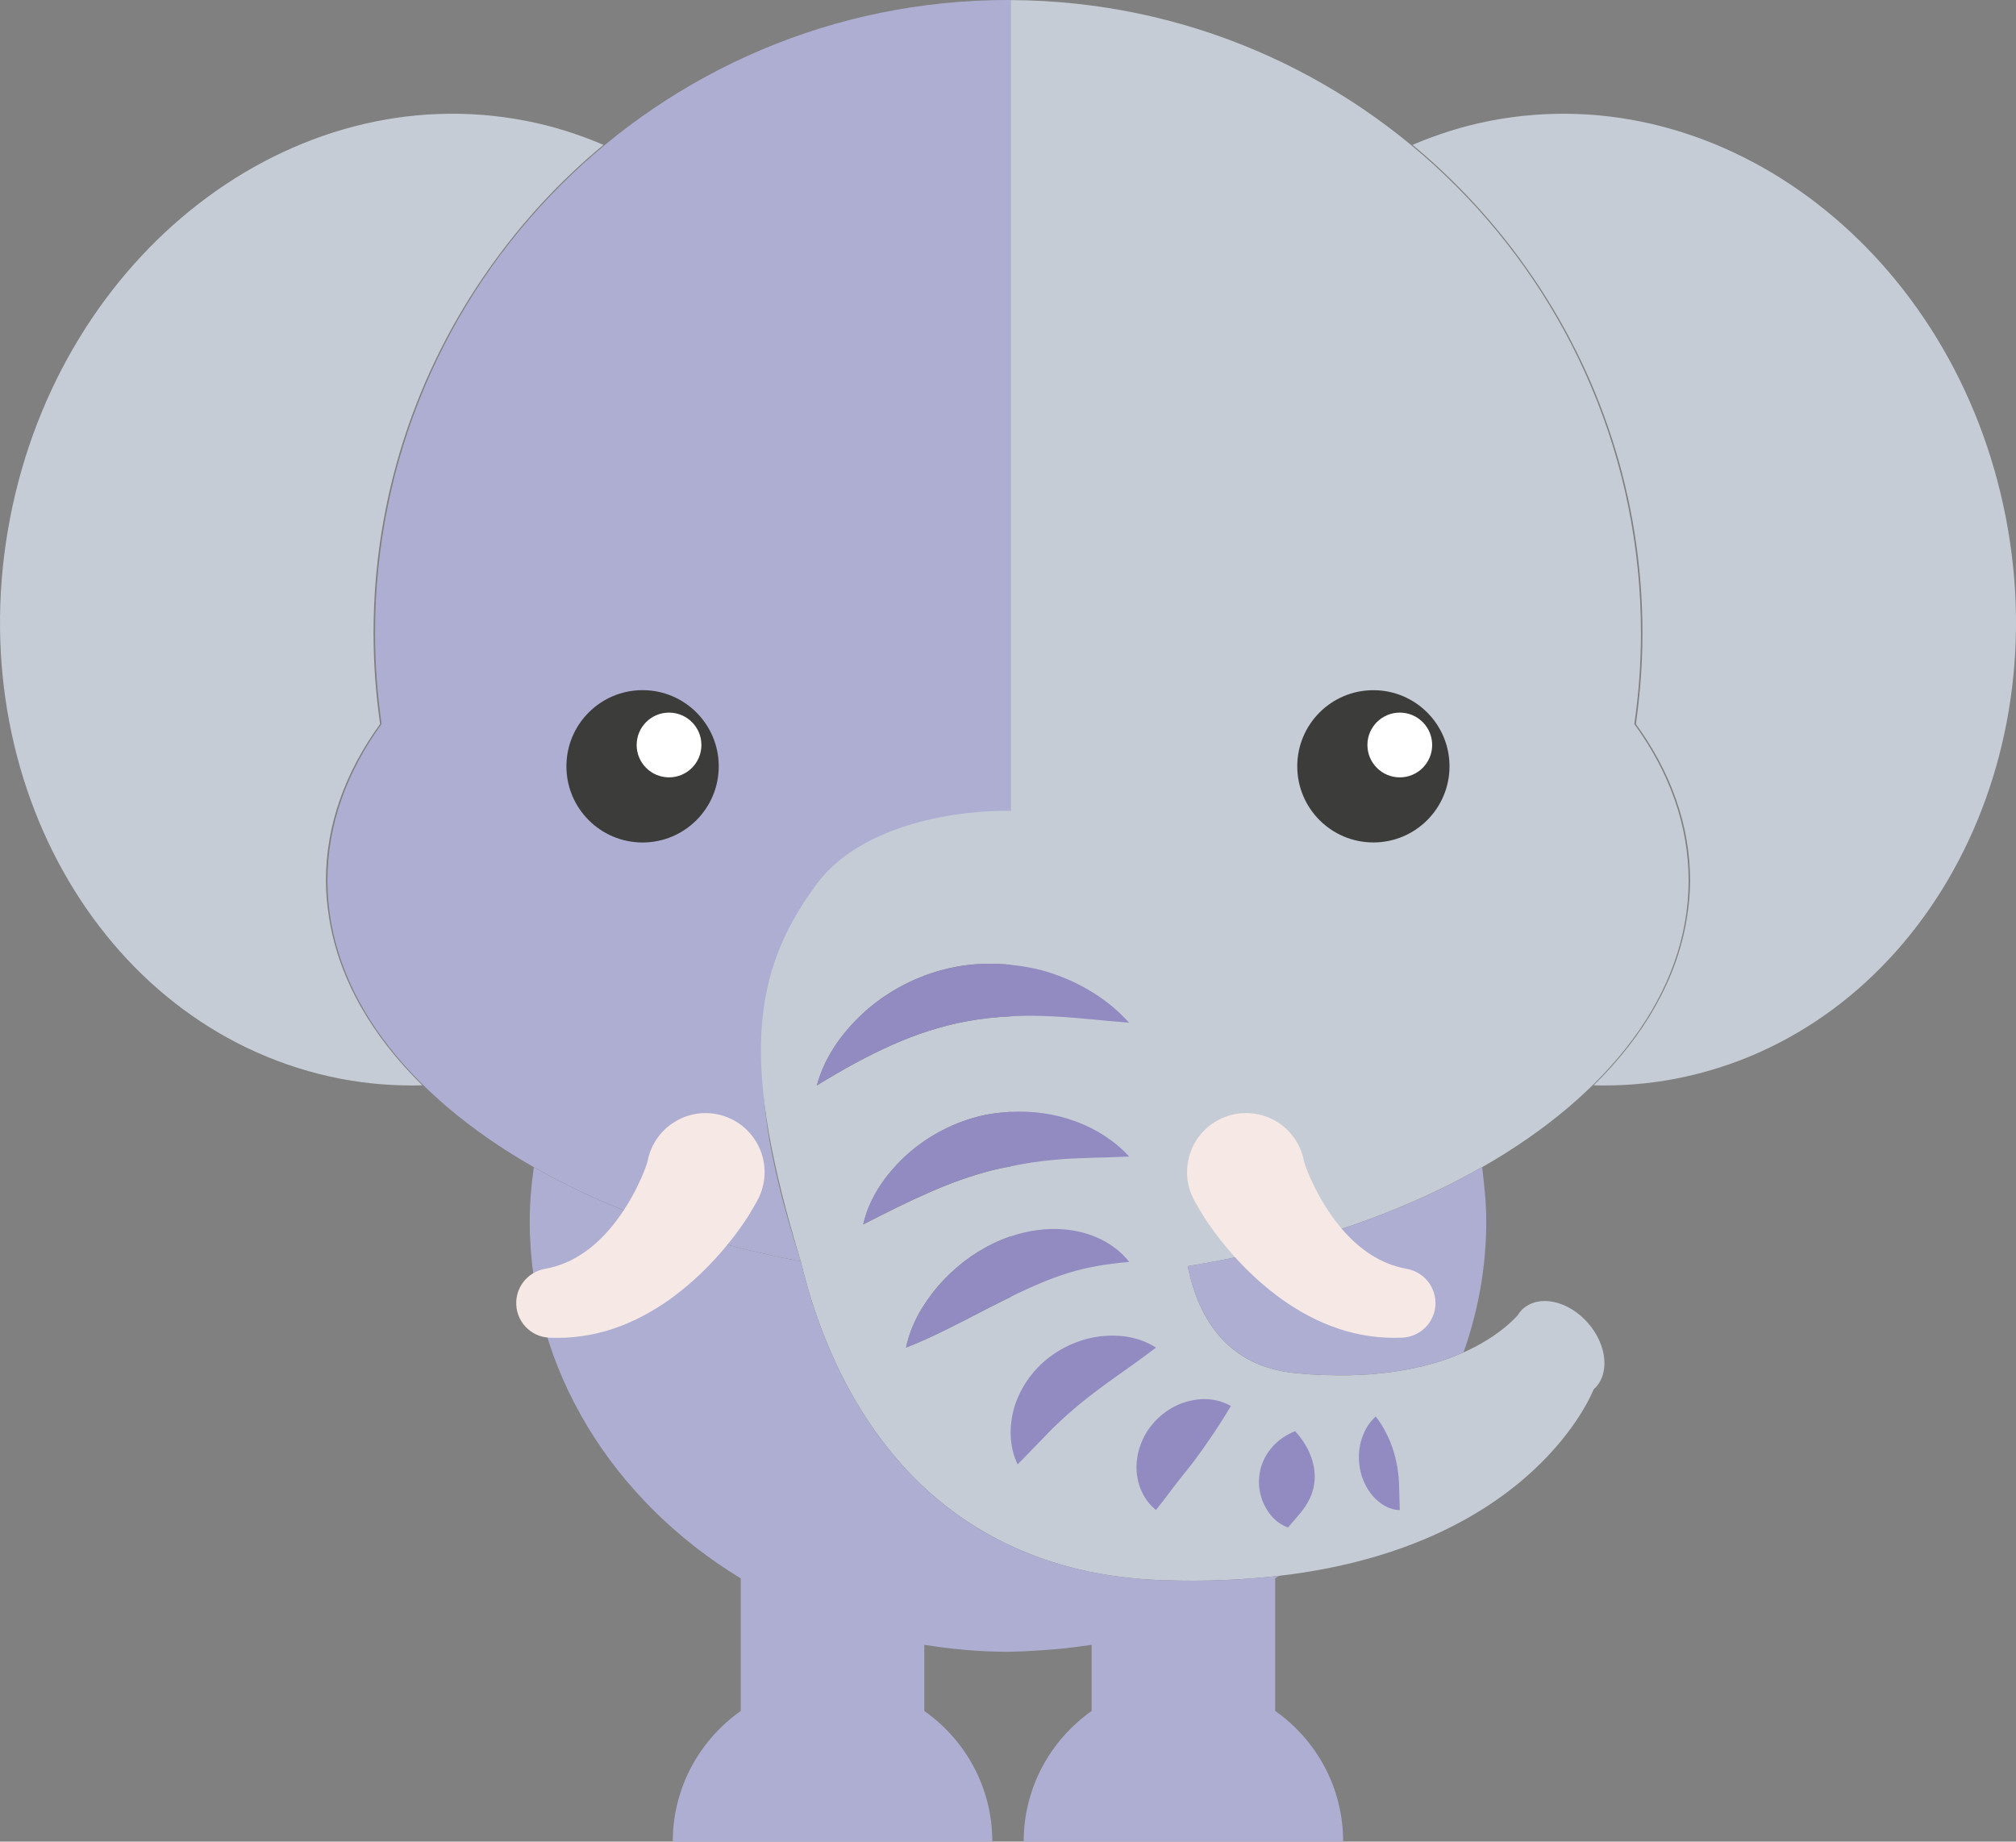 <?xml version="1.0" encoding="utf-8"?>
<!-- Generator: Adobe Illustrator 16.0.0, SVG Export Plug-In . SVG Version: 6.00 Build 0)  -->
<!DOCTYPE svg PUBLIC "-//W3C//DTD SVG 1.1//EN" "http://www.w3.org/Graphics/SVG/1.1/DTD/svg11.dtd">
<svg version="1.1" id="Layer_1" xmlns="http://www.w3.org/2000/svg" xmlns:xlink="http://www.w3.org/1999/xlink" x="0px" y="0px"
	 width="50px" height="45.67px" viewBox="0 0 50 45.67" enable-background="new 0 0 50 45.67" xml:space="preserve">
<rect x="0" y="0" width="50" height="45.67" fill="#808080" stroke="none"/>
<g>
	<g>
		<g>
			<path fill="#AEAED3" d="M20.648,22.148c1.124-1.514,3.192-1.715,4.417-1.687V0.001C25.043,0.001,25.021,0,24.999,0
				C16.33,0,9.302,7.027,9.302,15.698c0,0.767,0.057,1.518,0.162,2.256c-0.864,1.192-1.343,2.503-1.343,3.883
				c0,2.789,1.962,5.307,5.119,7.108v-0.001c1.142,0.651,2.44,1.209,3.858,1.652c0.032,0.01,0.065,0.021,0.097,0.03
				c0.531,0.163,1.079,0.31,1.641,0.439c0.063,0.015,0.125,0.028,0.188,0.042c0.275,0.063,0.555,0.12,0.837,0.174
				C18.154,26.01,18.986,24.387,20.648,22.148z"/>
		</g>
	</g>
	<g>
		<g>
			<path fill="#C6CCD6" d="M37.78,32.45c-0.057,0.049-0.103,0.109-0.142,0.172c-0.227,0.248-0.749,0.712-1.684,1.056
				c-0.009,0.003-0.018,0.006-0.026,0.009c-0.109,0.04-0.225,0.077-0.344,0.113c-0.029,0.008-0.058,0.016-0.087,0.024
				c-0.104,0.029-0.211,0.057-0.325,0.082c-0.044,0.011-0.088,0.021-0.134,0.03c-0.104,0.021-0.21,0.04-0.32,0.058
				c-0.058,0.01-0.115,0.019-0.174,0.027c-0.105,0.015-0.216,0.027-0.329,0.038c-0.068,0.008-0.135,0.015-0.205,0.021
				c-0.114,0.009-0.234,0.013-0.354,0.018c-0.074,0.003-0.146,0.008-0.223,0.009c-0.132,0.002-0.271-0.001-0.411-0.004
				c-0.071-0.002-0.138-0.001-0.21-0.003c-0.216-0.009-0.438-0.023-0.671-0.046c-1.673-0.161-2.408-1.311-2.685-2.654
				c0.315-0.051,0.625-0.108,0.933-0.169c0.06-0.012,0.12-0.023,0.179-0.036c2.343-0.48,4.447-1.26,6.19-2.255
				c0.001,0.001,0.001,0.003,0.001,0.005c3.157-1.801,5.121-4.318,5.121-7.107c0-1.379-0.48-2.691-1.346-3.883
				c0.107-0.739,0.164-1.49,0.164-2.256c0-8.647-6.993-15.661-15.632-15.697V20.11c-1.225-0.028-3.683,0.295-4.807,1.808
				c-1.662,2.239-1.875,4.506-0.397,9.364c0.627,2.626,2.117,5.614,5.205,7.051c1.058,0.494,2.304,0.806,3.771,0.854
				c0.267,0.01,0.527,0.014,0.78,0.013c0.223,0,0.439-0.006,0.653-0.014c0.028-0.002,0.058-0.001,0.086-0.002
				c0.48-0.02,0.936-0.056,1.369-0.106l0,0.001c6.333-0.737,7.798-4.624,7.798-4.624c0.406-0.354,0.346-1.088-0.136-1.641
				C38.907,32.259,38.188,32.098,37.78,32.45z M25.066,32.162c-0.364,0.178-0.733,0.369-1.121,0.57
				c-0.452,0.23-0.917,0.468-1.474,0.687c0.125-0.592,0.427-1.089,0.795-1.526c0.375-0.432,0.837-0.8,1.374-1.058
				c0.137-0.066,0.279-0.124,0.426-0.174V32.162z M25.066,28.926c-0.161,0.031-0.321,0.061-0.479,0.102
				c-0.512,0.132-1.016,0.313-1.535,0.542c-0.521,0.227-1.048,0.49-1.643,0.796c0.151-0.666,0.55-1.229,1.039-1.69
				c0.497-0.458,1.116-0.804,1.79-0.98c0.271-0.072,0.549-0.107,0.828-0.122V28.926z M25.066,25.204
				c-0.379,0.019-0.75,0.059-1.112,0.127c-0.618,0.118-1.221,0.312-1.827,0.582c-0.609,0.271-1.215,0.603-1.868,1.006
				c0.203-0.754,0.687-1.4,1.284-1.913c0.603-0.511,1.354-0.875,2.152-1.027c0.454-0.088,0.917-0.098,1.372-0.053V25.204z"/>
		</g>
	</g>
	<g>
		<g>
			<path fill="none" d="M35.038,33.937c-0.104,0.021-0.211,0.04-0.32,0.058C34.828,33.977,34.934,33.958,35.038,33.937z"/>
		</g>
	</g>
	<g>
		<g>
			<path fill="none" d="M35.497,33.824c-0.104,0.029-0.212,0.057-0.325,0.082C35.286,33.881,35.393,33.854,35.497,33.824z"/>
		</g>
	</g>
	<g>
		<g>
			<path fill="none" d="M35.929,33.687c-0.109,0.04-0.225,0.077-0.344,0.113C35.704,33.764,35.819,33.727,35.929,33.687z"/>
		</g>
	</g>
	<g>
		<g>
			<path fill="none" d="M30.389,31.23c0.06-0.012,0.12-0.023,0.179-0.036C30.509,31.207,30.449,31.219,30.389,31.23z"/>
		</g>
	</g>
	<g>
		<g>
			<path fill="none" d="M32.812,34.1c-0.216-0.009-0.438-0.023-0.671-0.046C32.374,34.076,32.596,34.091,32.812,34.1z"/>
		</g>
	</g>
	<g>
		<g>
			<path fill="none" d="M34.01,34.08c-0.114,0.009-0.234,0.013-0.354,0.018C33.776,34.093,33.896,34.089,34.01,34.08z"/>
		</g>
	</g>
	<g>
		<g>
			<path fill="none" d="M34.543,34.021c-0.105,0.015-0.216,0.027-0.329,0.038C34.327,34.049,34.438,34.036,34.543,34.021z"/>
		</g>
	</g>
	<g>
		<g>
			<path fill="none" d="M33.433,34.106c-0.131,0.002-0.271-0.001-0.411-0.004C33.162,34.105,33.301,34.108,33.433,34.106z"/>
		</g>
	</g>
	<g>
		<g>
			<path fill="none" d="M30.27,39.187c0.028-0.002,0.058-0.001,0.086-0.002C30.328,39.186,30.298,39.185,30.27,39.187z"/>
		</g>
	</g>
	<g>
		<g>
			<path fill="none" d="M29.617,39.2c-0.253,0.001-0.514-0.003-0.78-0.013C29.103,39.197,29.364,39.201,29.617,39.2z"/>
		</g>
	</g>
	<g>
		<g>
			<path fill="#C6CCD6" d="M30.356,39.185c0.48-0.02,0.935-0.056,1.368-0.105l0-0.001C31.292,39.129,30.836,39.165,30.356,39.185z"
				/>
		</g>
	</g>
	<g>
		<g>
			<path fill="#C6CCD6" d="M30.27,39.187c-0.213,0.008-0.43,0.014-0.653,0.014C29.84,39.2,30.056,39.194,30.27,39.187z"/>
		</g>
	</g>
	<g>
		<g>
			<path fill="#C6CCD6" d="M35.584,33.8c-0.029,0.008-0.058,0.016-0.087,0.024C35.526,33.815,35.555,33.808,35.584,33.8z"/>
		</g>
	</g>
	<g>
		<g>
			<path fill="#C6CCD6" d="M35.172,33.906c-0.044,0.011-0.088,0.021-0.134,0.03C35.084,33.927,35.128,33.917,35.172,33.906z"/>
		</g>
	</g>
	<g>
		<g>
			<path fill="#C6CCD6" d="M33.656,34.098c-0.074,0.003-0.146,0.008-0.223,0.009C33.51,34.105,33.583,34.101,33.656,34.098z"/>
		</g>
	</g>
	<g>
		<g>
			<path fill="#C6CCD6" d="M34.215,34.06c-0.068,0.008-0.135,0.015-0.205,0.021C34.08,34.074,34.146,34.067,34.215,34.06z"/>
		</g>
	</g>
	<g>
		<g>
			<path fill="#C6CCD6" d="M29.456,31.399c0.315-0.051,0.625-0.108,0.933-0.169C30.081,31.291,29.771,31.349,29.456,31.399z"/>
		</g>
	</g>
	<g>
		<g>
			<path fill="#C6CCD6" d="M35.955,33.678c-0.009,0.003-0.018,0.006-0.026,0.009C35.937,33.684,35.946,33.681,35.955,33.678z"/>
		</g>
	</g>
	<g>
		<g>
			<path fill="#C6CCD6" d="M33.022,34.103c-0.071-0.002-0.138-0.001-0.21-0.003C32.884,34.102,32.952,34.101,33.022,34.103z"/>
		</g>
	</g>
	<g>
		<g>
			<path fill="#C6CCD6" d="M30.568,31.194c2.343-0.48,4.449-1.255,6.191-2.25c0-0.002,0-0.004-0.001-0.005
				C35.015,29.935,32.911,30.714,30.568,31.194z"/>
		</g>
	</g>
	<g>
		<g>
			<path fill="#C6CCD6" d="M34.718,33.994c-0.058,0.01-0.115,0.019-0.174,0.027C34.603,34.013,34.66,34.004,34.718,33.994z"/>
		</g>
	</g>
	<g>
		<g>
			<path fill="#918BC1" d="M17.195,30.627c-0.032-0.01-0.065-0.021-0.097-0.03C17.13,30.606,17.163,30.617,17.195,30.627z"/>
		</g>
	</g>
	<g>
		<g>
			<path fill="#918BC1" d="M19.024,31.108c-0.063-0.014-0.125-0.027-0.188-0.042C18.899,31.081,18.961,31.095,19.024,31.108z"/>
		</g>
	</g>
	<g>
		<g>
			<path fill="#918BC1" d="M13.24,28.945c1.141,0.652,2.44,1.209,3.858,1.651C15.68,30.153,14.382,29.596,13.24,28.945L13.24,28.945
				z"/>
		</g>
	</g>
	<g>
		<g>
			<path fill="#918BC1" d="M18.836,31.066c-0.562-0.13-1.11-0.276-1.641-0.439C17.727,30.789,18.274,30.937,18.836,31.066z"/>
		</g>
	</g>
	<g>
		<g>
			<path fill="#918BC1" d="M19.861,31.282c-0.282-0.054-0.562-0.111-0.837-0.174C19.3,31.171,19.579,31.229,19.861,31.282z"/>
		</g>
	</g>
	<g>
		<g>
			<g>
				<path fill="#C6CCD6" d="M0.25,12.849c-1.266,6.561,2.404,12.786,8.197,13.903c0.68,0.131,1.358,0.18,2.029,0.164
					c-1.253-1.229-2.067-2.631-2.31-4.131c-0.051-0.312-0.083-0.627-0.083-0.947c0-1.379,0.479-2.691,1.344-3.883
					c-0.106-0.739-0.163-1.49-0.163-2.256c0-3.371,1.064-6.488,2.873-9.046c0.806-1.141,1.755-2.172,2.83-3.06
					c-0.614-0.263-1.26-0.469-1.937-0.599C7.237,1.875,1.516,6.288,0.25,12.849z"/>
			</g>
		</g>
		<g>
			<g>
				<path fill="#C6CCD6" d="M49.75,12.849c-1.266-6.561-6.988-10.973-12.78-9.855c-0.677,0.13-1.322,0.336-1.937,0.599
					c1.073,0.888,2.024,1.918,2.83,3.06c1.808,2.558,2.873,5.676,2.873,9.046c0,0.767-0.058,1.518-0.163,2.256
					c0.864,1.192,1.344,2.503,1.344,3.883c0,0.32-0.032,0.636-0.083,0.947c-0.244,1.5-1.058,2.902-2.31,4.131
					c0.671,0.016,1.349-0.033,2.029-0.164C47.346,25.635,51.017,19.41,49.75,12.849z"/>
			</g>
		</g>
	</g>
	<g>
		<g>
			<path fill="#918BC1" d="M26.069,24.131c-0.321-0.106-0.66-0.169-1.003-0.205c-0.454-0.045-0.918-0.035-1.372,0.053
				c-0.797,0.152-1.549,0.517-2.152,1.027c-0.597,0.513-1.081,1.159-1.284,1.913c0.653-0.403,1.259-0.735,1.868-1.006
				c0.606-0.271,1.209-0.464,1.827-0.582c0.363-0.068,0.733-0.108,1.112-0.127c0.264-0.014,0.531-0.018,0.806-0.008
				c0.669,0.018,1.362,0.105,2.134,0.167C27.488,24.788,26.816,24.379,26.069,24.131z"/>
		</g>
	</g>
	<g>
		<g>
			<path fill="#918BC1" d="M25.066,27.572c-0.279,0.015-0.556,0.05-0.828,0.122c-0.673,0.177-1.293,0.522-1.79,0.98
				c-0.489,0.461-0.888,1.024-1.039,1.69c0.595-0.306,1.122-0.569,1.643-0.796c0.519-0.229,1.022-0.41,1.535-0.542
				c0.157-0.041,0.318-0.07,0.479-0.102c0.36-0.074,0.727-0.133,1.114-0.164c0.562-0.052,1.151-0.047,1.826-0.078
				C27.28,27.893,26.17,27.513,25.066,27.572z"/>
		</g>
	</g>
	<g>
		<g>
			<path fill="#918BC1" d="M26.417,30.49c-0.462-0.044-0.925,0.026-1.351,0.171c-0.147,0.05-0.29,0.107-0.426,0.174
				c-0.537,0.258-0.999,0.626-1.374,1.058c-0.368,0.438-0.67,0.935-0.795,1.526c0.557-0.219,1.022-0.456,1.474-0.687
				c0.388-0.201,0.757-0.393,1.121-0.57c0.055-0.028,0.113-0.059,0.169-0.085c0.418-0.197,0.824-0.374,1.262-0.509
				c0.438-0.136,0.909-0.222,1.509-0.273C27.636,30.816,27.034,30.546,26.417,30.49z"/>
		</g>
	</g>
	<g>
		<g>
			<path fill="#918BC1" d="M27.295,33.139c-0.468,0.057-0.934,0.248-1.32,0.558c-0.387,0.311-0.682,0.743-0.821,1.209
				c-0.131,0.469-0.128,0.961,0.084,1.412l0.867-0.893c0.254-0.249,0.489-0.453,0.735-0.656c0.25-0.2,0.513-0.398,0.812-0.61
				c0.302-0.215,0.626-0.44,1.018-0.739C28.247,33.148,27.764,33.089,27.295,33.139z"/>
		</g>
	</g>
	<g>
		<g>
			<path fill="#918BC1" d="M29.443,34.756c-0.348,0.097-0.675,0.315-0.909,0.622c-0.235,0.307-0.363,0.701-0.346,1.078
				c0.022,0.376,0.166,0.73,0.481,0.991c0.256-0.318,0.422-0.553,0.573-0.744s0.273-0.336,0.389-0.493
				c0.119-0.157,0.239-0.328,0.384-0.539c0.146-0.215,0.307-0.456,0.513-0.803C30.169,34.665,29.792,34.662,29.443,34.756z"/>
		</g>
	</g>
	<g>
		<g>
			<path fill="#918BC1" d="M32.122,35.49c-0.325,0.133-0.51,0.31-0.652,0.5c-0.136,0.189-0.214,0.396-0.238,0.614
				c-0.025,0.217,0.005,0.446,0.105,0.677c0.105,0.223,0.273,0.475,0.607,0.6c0.226-0.265,0.373-0.419,0.475-0.597
				c0.103-0.174,0.162-0.347,0.181-0.529c0.02-0.183,0-0.374-0.066-0.58C32.462,35.967,32.353,35.75,32.122,35.49z"/>
		</g>
	</g>
	<g>
		<g>
			<path fill="#918BC1" d="M34.698,36.79c-0.008-0.184-0.028-0.353-0.065-0.528c-0.036-0.173-0.088-0.35-0.165-0.536
				c-0.082-0.187-0.177-0.378-0.348-0.598c-0.21,0.188-0.308,0.41-0.371,0.634c-0.056,0.224-0.062,0.457-0.015,0.687
				c0.046,0.229,0.148,0.454,0.31,0.646c0.164,0.186,0.389,0.345,0.673,0.355L34.698,36.79z"/>
		</g>
	</g>
	<g>
		<g>
			<g>
				<g>
					<circle fill="#3C3C3B" cx="15.937" cy="19.004" r="1.889"/>
				</g>
			</g>
		</g>
		<g>
			<g>
				<g>
					<circle fill="#3C3C3B" cx="34.062" cy="19.004" r="1.888"/>
				</g>
			</g>
		</g>
		<g>
			<g>
				<circle fill="#FFFFFF" cx="16.593" cy="18.475" r="0.803"/>
			</g>
		</g>
		<g>
			<g>
				<circle fill="#FFFFFF" cx="34.717" cy="18.475" r="0.803"/>
			</g>
		</g>
	</g>
	<g>
		<g>
			<path fill="#AEAED3" d="M36.803,29.33c-0.015-0.128-0.025-0.258-0.044-0.386c-1.742,0.995-3.848,1.77-6.191,2.25
				c-0.059,0.013-0.119,0.024-0.179,0.036c-0.308,0.061-0.617,0.118-0.933,0.169c0.141,0.682,0.4,1.313,0.839,1.79
				c0.427,0.464,1.021,0.785,1.846,0.864c0.233,0.022,0.455,0.037,0.671,0.046c0.072,0.002,0.14,0.001,0.21,0.003
				c0.139,0.003,0.279,0.006,0.411,0.004c0.077-0.001,0.149-0.006,0.223-0.009c0.12-0.005,0.24-0.009,0.354-0.018
				c0.07-0.006,0.137-0.013,0.205-0.021c0.112-0.011,0.223-0.023,0.329-0.038c0.06-0.009,0.116-0.018,0.174-0.027
				c0.109-0.018,0.216-0.036,0.32-0.058c0.046-0.01,0.09-0.02,0.134-0.03c0.113-0.025,0.222-0.053,0.325-0.082
				c0.029-0.009,0.058-0.017,0.087-0.024c0.12-0.036,0.235-0.073,0.344-0.113c0.008-0.003,0.017-0.006,0.026-0.009
				c0.121-0.046,0.236-0.092,0.344-0.14c0.365-1.026,0.564-2.12,0.564-3.256C36.863,29.96,36.837,29.645,36.803,29.33z"/>
		</g>
	</g>
	<g>
		<g>
			<path fill="#AEAED3" d="M31.627,42.43v-2.816v-0.472c0.033-0.02,0.065-0.042,0.097-0.063c-0.433,0.05-0.888,0.086-1.368,0.105
				c-0.028,0.001-0.058,0-0.086,0.002c-0.214,0.008-0.43,0.014-0.653,0.014c-0.253,0.001-0.514-0.003-0.78-0.013
				c-1.466-0.049-2.712-0.36-3.771-0.854c-3.087-1.437-4.577-4.425-5.205-7.051c-0.282-0.054-0.562-0.111-0.837-0.174
				c-0.063-0.014-0.125-0.027-0.188-0.042c-0.562-0.13-1.109-0.277-1.641-0.439c-0.032-0.01-0.065-0.021-0.097-0.03
				c-1.418-0.442-2.717-0.999-3.858-1.651c-0.062,0.439-0.102,0.884-0.102,1.337c0,3.688,2.076,6.941,5.234,8.859v3.289
				c-1.019,0.718-1.686,1.9-1.686,3.239h3.566h0.697h3.662c0-1.34-0.668-2.522-1.687-3.239V40.79
				c0.675,0.107,1.365,0.173,2.074,0.173c0.023,0,0.043-0.002,0.067-0.002c0.269-0.005,0.535-0.019,0.798-0.038
				c0.132-0.009,0.265-0.019,0.396-0.031c0.276-0.027,0.548-0.063,0.815-0.102v1.641c-1.018,0.719-1.685,1.9-1.685,3.239h3.565
				h0.698h3.66C33.313,44.33,32.646,43.147,31.627,42.43z"/>
		</g>
	</g>
	<g>
		<g>
			<g>
				<path fill="#F6E9E5" d="M18.666,29.977c-0.159,0.279-0.292,0.456-0.448,0.666c-0.152,0.199-0.312,0.392-0.482,0.575
					c-0.337,0.369-0.714,0.711-1.133,1.011c-0.421,0.298-0.89,0.554-1.399,0.723c-0.508,0.172-1.055,0.246-1.583,0.221
					c-0.474-0.022-0.84-0.425-0.817-0.899c0.019-0.403,0.313-0.728,0.692-0.803l0.061-0.012c0.615-0.121,1.125-0.472,1.553-0.966
					c0.212-0.248,0.404-0.526,0.569-0.826c0.083-0.148,0.159-0.303,0.228-0.458c0.063-0.146,0.138-0.331,0.158-0.431
					c0.161-0.792,0.933-1.305,1.725-1.145c0.792,0.161,1.304,0.934,1.144,1.726c-0.032,0.155-0.086,0.3-0.159,0.43L18.666,29.977z"
					/>
			</g>
		</g>
		<g>
			<g>
				<path fill="#F6E9E5" d="M32.337,28.777c0.02,0.1,0.095,0.284,0.159,0.431c0.068,0.155,0.145,0.31,0.228,0.458
					c0.165,0.3,0.357,0.578,0.57,0.826c0.428,0.494,0.938,0.845,1.553,0.966l0.06,0.012c0.466,0.092,0.77,0.544,0.679,1.01
					c-0.079,0.396-0.417,0.675-0.803,0.692c-0.528,0.025-1.075-0.049-1.583-0.221c-0.51-0.169-0.978-0.425-1.399-0.723
					c-0.419-0.3-0.797-0.642-1.134-1.011c-0.168-0.184-0.329-0.376-0.481-0.575c-0.155-0.21-0.288-0.387-0.448-0.666l-0.104-0.183
					c-0.401-0.701-0.157-1.596,0.544-1.997c0.702-0.4,1.596-0.157,1.997,0.546C32.252,28.479,32.307,28.63,32.337,28.777z"/>
			</g>
		</g>
	</g>
</g>
</svg>
